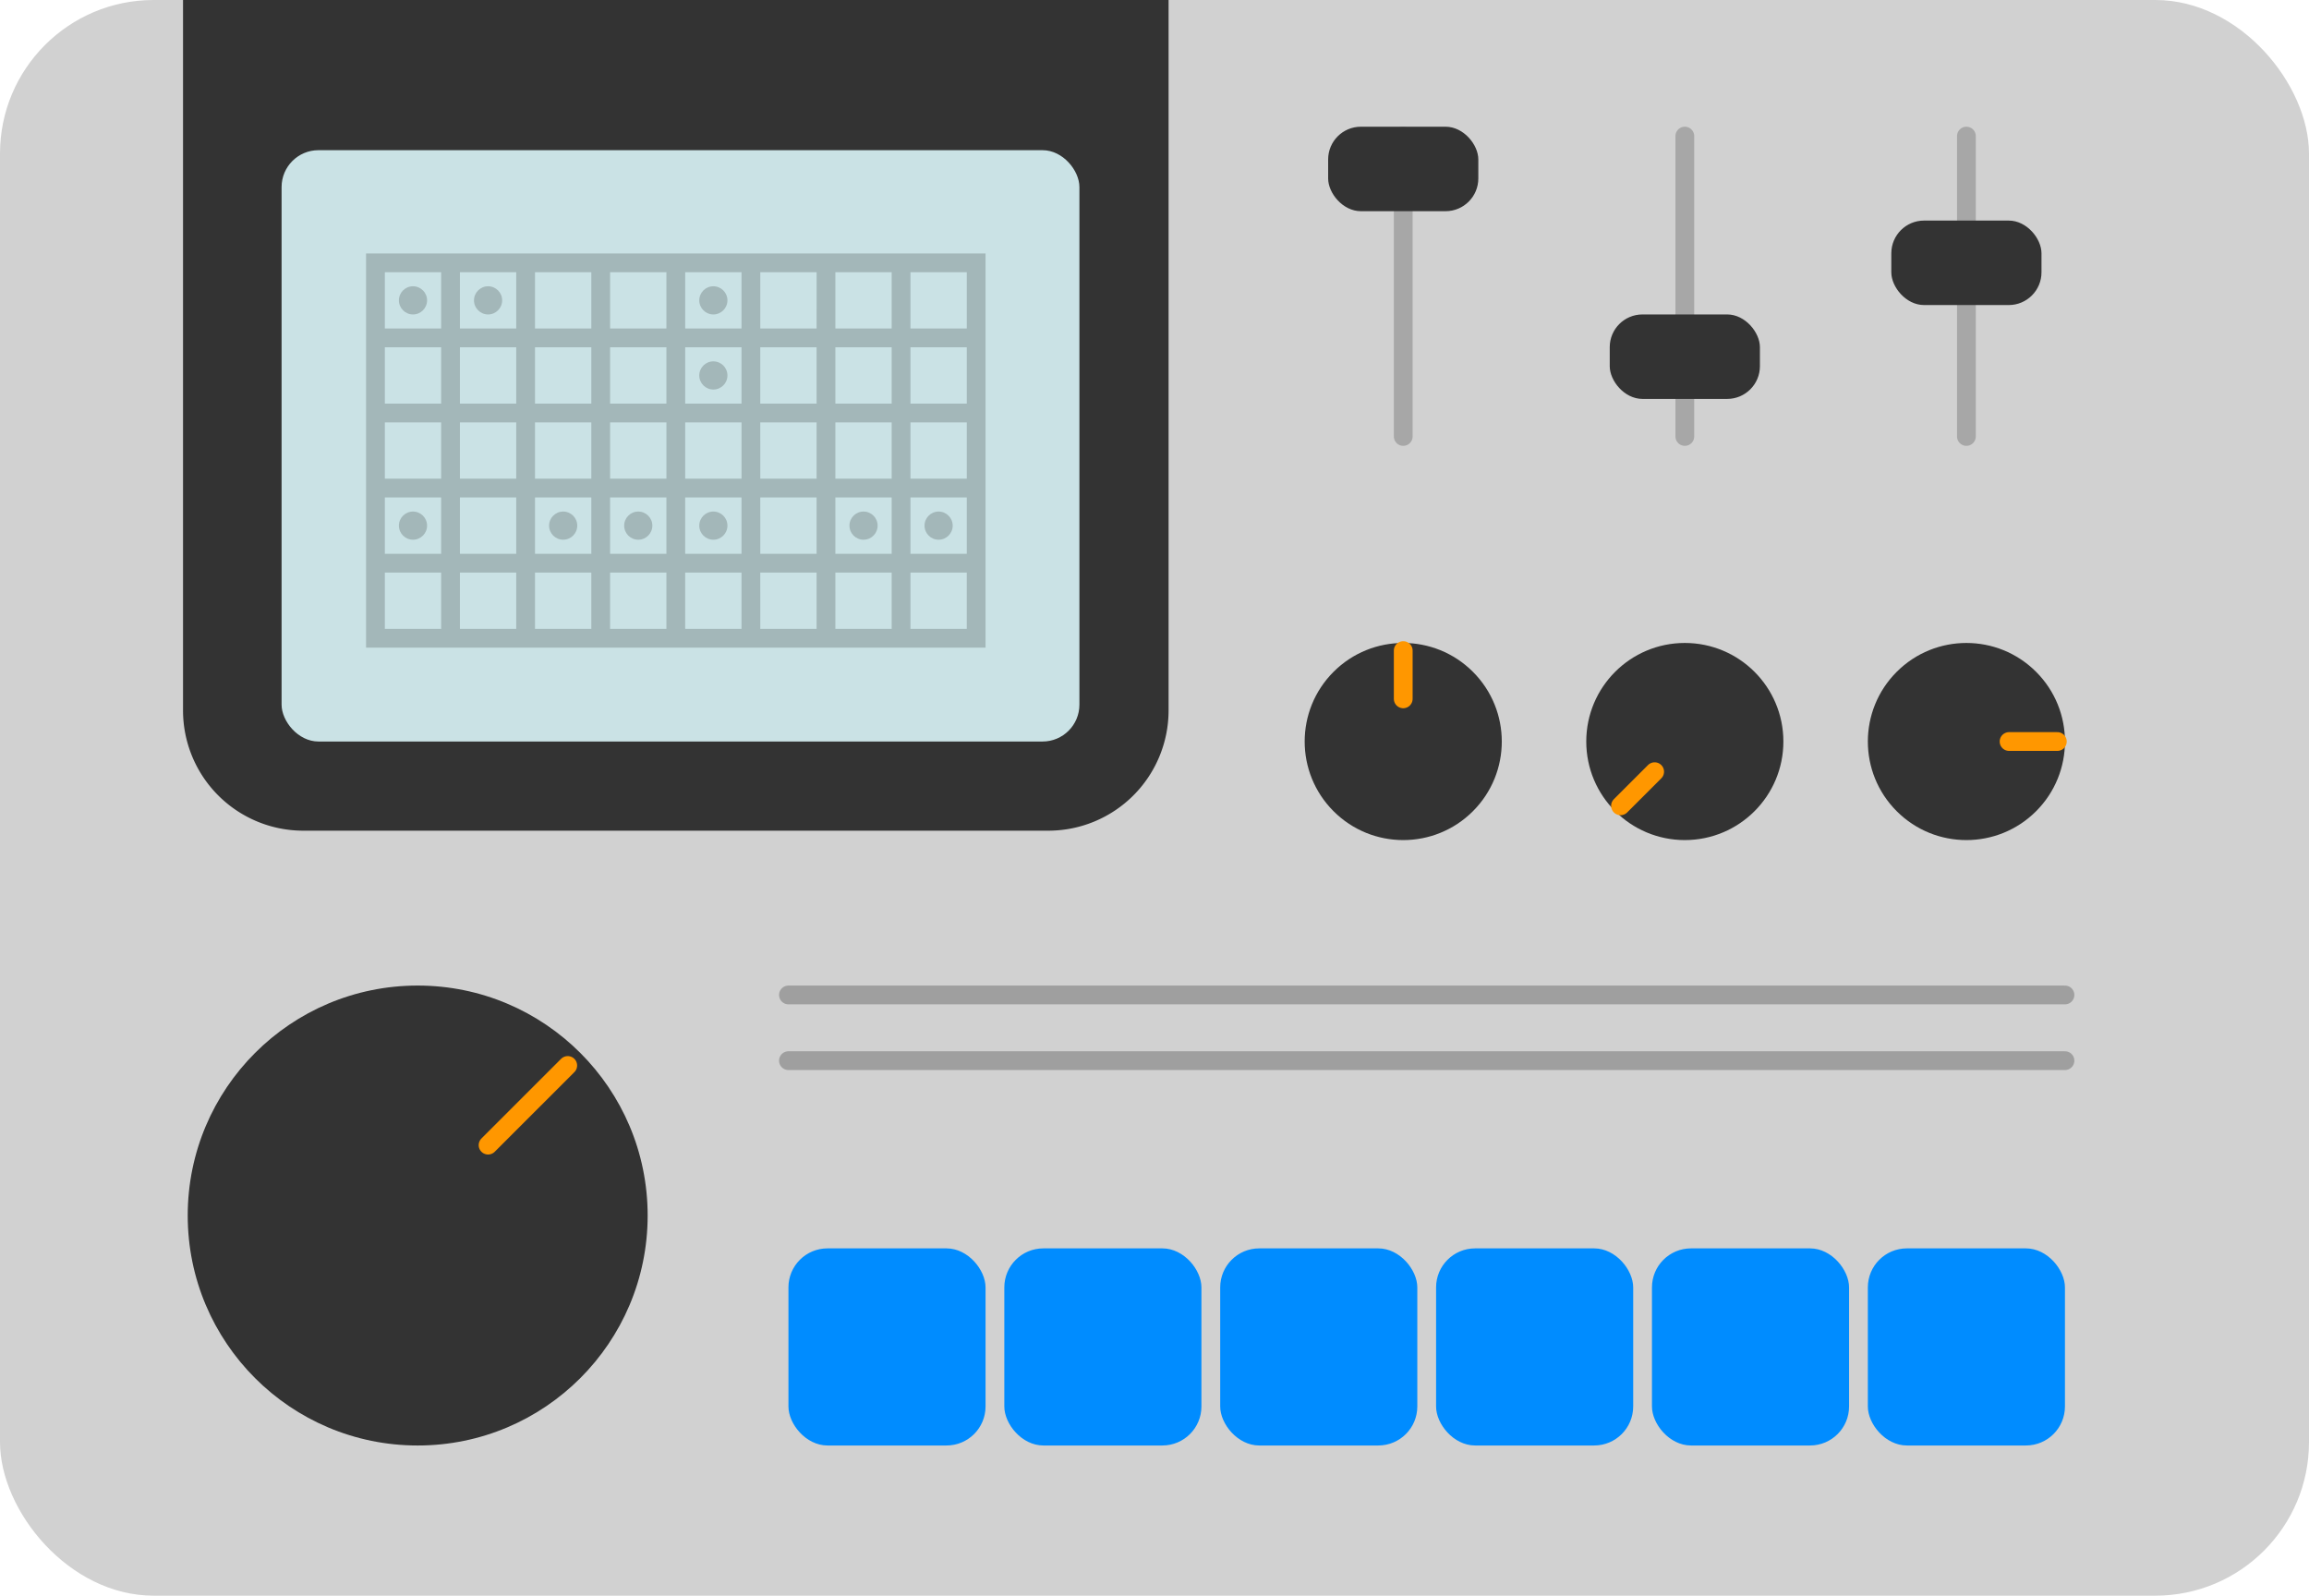 <svg id="Layer_1" data-name="Layer 1" xmlns="http://www.w3.org/2000/svg" width="247.563" height="171.08" viewBox="0 0 247.563 171.08">
  <defs>
    <style>
      .cls-1 {
        fill: #d1d1d1;
      }

      .cls-2 {
        fill: #008cff;
      }

      .cls-3 {
        fill: #333;
      }

      .cls-4, .cls-5, .cls-7 {
        fill: none;
        stroke-linecap: round;
        stroke-miterlimit: 10;
        stroke-width: 2.013px;
      }

      .cls-4, .cls-7 {
        stroke: #000;
      }

      .cls-4 {
        opacity: 0.2;
      }

      .cls-5 {
        stroke: #ff9700;
      }

      .cls-6 {
        fill: #cae2e5;
      }

      .cls-7 {
        opacity: 0.24;
      }

      .cls-8 {
        opacity: 0.43;
      }

      .cls-9 {
        fill: #707e7f;
      }
    </style>
  </defs>
  <title>vid-kid-modular-output-drum</title>
  <g>
    <rect class="cls-1" width="247.563" height="171.08" rx="16.471" ry="16.471"/>
    <g>
      <rect class="cls-2" x="84.534" y="133.845" width="21.133" height="21.133" rx="4.183" ry="4.183"/>
      <rect class="cls-2" x="107.68" y="133.845" width="21.133" height="21.133" rx="4.183" ry="4.183"/>
      <rect class="cls-2" x="130.826" y="133.845" width="21.133" height="21.133" rx="4.183" ry="4.183"/>
      <rect class="cls-2" x="153.972" y="133.845" width="21.133" height="21.133" rx="4.183" ry="4.183"/>
      <rect class="cls-2" x="177.118" y="133.845" width="21.133" height="21.133" rx="4.183" ry="4.183"/>
      <rect class="cls-2" x="200.264" y="133.845" width="21.133" height="21.133" rx="4.183" ry="4.183"/>
    </g>
    <circle class="cls-3" cx="44.783" cy="130.323" r="24.656"/>
    <line class="cls-4" x1="210.831" y1="14.592" x2="210.831" y2="46.795"/>
    <rect class="cls-3" x="202.78" y="23.649" width="16.102" height="9.057" rx="3.509" ry="3.509"/>
    <line class="cls-5" x1="52.33" y1="122.775" x2="60.87" y2="114.236"/>
    <g>
      <circle class="cls-3" cx="150.45" cy="79.502" r="10.567" transform="translate(-12.151 129.67) rotate(-45)"/>
      <line class="cls-5" x1="150.45" y1="74.927" x2="150.45" y2="69.752"/>
    </g>
    <path class="cls-3" d="M19.624,0V76.204A12.896,12.896,0,0,0,32.482,89.062h79.95A12.896,12.896,0,0,0,125.291,76.204V0Z"/>
    <rect class="cls-6" x="30.191" y="16.102" width="85.54" height="63.4" rx="3.954" ry="3.954"/>
    <line class="cls-7" x1="84.534" y1="113.718" x2="221.398" y2="113.718"/>
    <line class="cls-7" x1="84.534" y1="106.674" x2="221.398" y2="106.674"/>
    <line class="cls-4" x1="180.641" y1="14.592" x2="180.641" y2="46.795"/>
    <rect class="cls-3" x="172.59" y="33.713" width="16.102" height="9.057" rx="3.509" ry="3.509"/>
    <line class="cls-4" x1="150.45" y1="14.592" x2="150.45" y2="46.795"/>
    <rect class="cls-3" x="142.399" y="13.586" width="16.102" height="9.057" rx="3.509" ry="3.509"/>
    <g>
      <circle class="cls-3" cx="180.641" cy="79.502" r="10.567"/>
      <line class="cls-5" x1="177.406" y1="82.737" x2="173.746" y2="86.396"/>
    </g>
    <g>
      <circle class="cls-3" cx="210.831" cy="79.502" r="10.567" transform="translate(5.535 172.366) rotate(-45)"/>
      <line class="cls-5" x1="215.406" y1="79.502" x2="220.581" y2="79.502"/>
    </g>
    <g class="cls-8">
      <path class="cls-9" d="M105.667,28.178h0V27.171H39.248V69.438h66.419V68.432h0ZM73.464,45.286h6.038v6.038H73.464Zm-2.013,6.038H65.413V45.286h6.038Zm10.063-6.038h6.038v6.038H81.515Zm0-2.013V37.235h6.038V43.273Zm-2.013,0H73.464V37.235h6.038Zm-8.051,0H65.413V37.235h6.038Zm-8.051,0H57.362V37.235H63.4Zm0,2.013v6.038H57.362V45.286Zm0,8.051v6.038H57.362V53.337Zm2.013,0h6.038v6.038H65.413Zm8.051,0h6.038v6.038H73.464Zm8.051,0h6.038v6.038H81.515Zm8.051,0h6.038v6.038H89.566Zm0-2.013V45.286h6.038v6.038Zm0-8.051V37.235h6.038V43.273Zm0-8.051V29.184h6.038v6.038Zm-2.013,0H81.515V29.184h6.038Zm-8.051,0H73.464V29.184h6.038Zm-8.051,0H65.413V29.184h6.038Zm-8.051,0H57.362V29.184H63.4Zm-8.051,0H49.311V29.184h6.038Zm0,2.013V43.273H49.311V37.235Zm0,8.051v6.038H49.311V45.286Zm0,8.051v6.038H49.311V53.337Zm0,8.051v6.038H49.311V61.387Zm2.013,0H63.4v6.038H57.362Zm8.051,0h6.038v6.038H65.413Zm8.051,0h6.038v6.038H73.464Zm8.051,0h6.038v6.038H81.515Zm8.051,0h6.038v6.038H89.566Zm8.051,0h6.038v6.038H97.616Zm0-2.013V53.337h6.038v6.038Zm0-8.051V45.286h6.038v6.038Zm0-8.051V37.235h6.038V43.273Zm0-8.051V29.184h6.038v6.038ZM41.261,29.184h6.038v6.038H41.261Zm0,8.051h6.038V43.273H41.261Zm0,8.051h6.038v6.038H41.261Zm0,8.051h6.038v6.038H41.261Zm0,8.051h6.038v6.038H41.261Z"/>
      <circle class="cls-9" cx="52.33" cy="32.203" r="1.51"/>
      <circle class="cls-9" cx="44.28" cy="32.203" r="1.51"/>
      <circle class="cls-9" cx="76.483" cy="32.203" r="1.51"/>
      <circle class="cls-9" cx="76.483" cy="40.254" r="1.51"/>
      <circle class="cls-9" cx="44.28" cy="56.356" r="1.51"/>
      <circle class="cls-9" cx="60.381" cy="56.356" r="1.51"/>
      <circle class="cls-9" cx="68.432" cy="56.356" r="1.51"/>
      <circle class="cls-9" cx="76.483" cy="56.356" r="1.51"/>
      <circle class="cls-9" cx="92.585" cy="56.356" r="1.51"/>
      <circle class="cls-9" cx="100.635" cy="56.356" r="1.51"/>
    </g>
  </g>
</svg>
